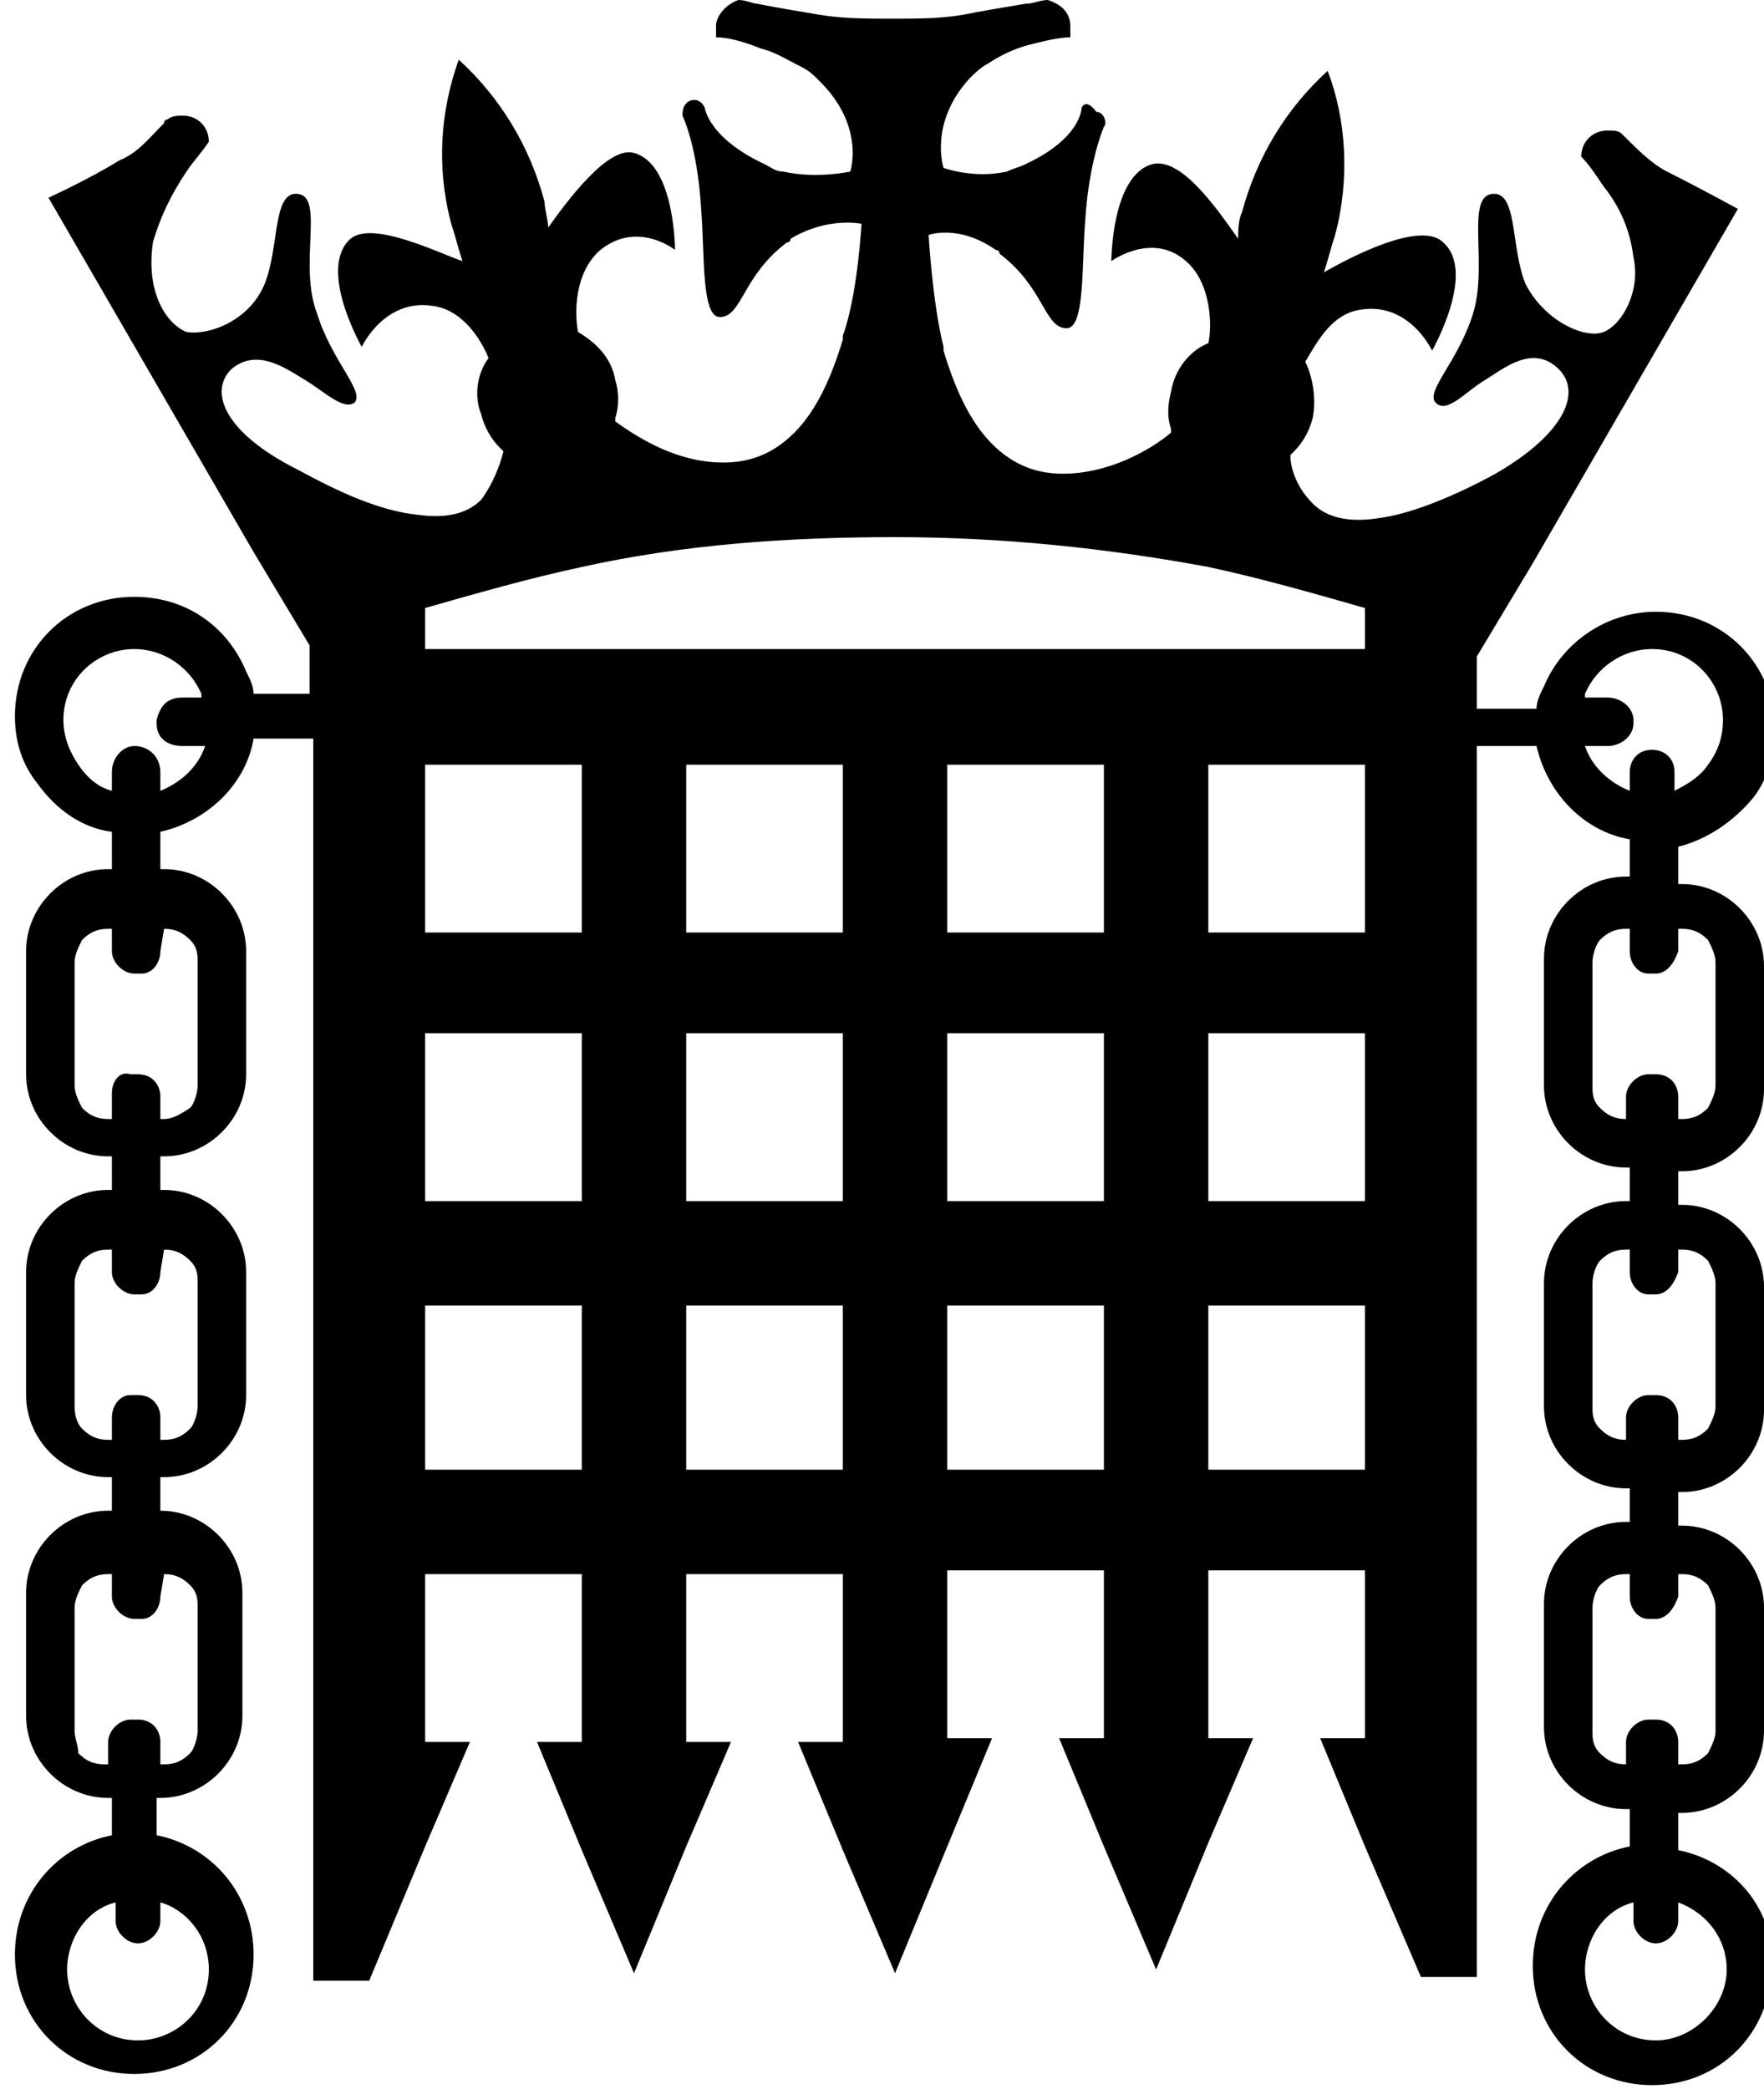 <?xml version="1.0" encoding="utf-8"?>
<!-- Generator: Adobe Illustrator 19.2.1, SVG Export Plug-In . SVG Version: 6.00 Build 0)  -->
<svg version="1.1" id="Layer_1" xmlns="http://www.w3.org/2000/svg" xmlns:xlink="http://www.w3.org/1999/xlink" x="0px" y="0px"
	 viewBox="0 0 47.3 56" style="enable-background:new 0 0 47.3 56;" xml:space="preserve">
<path d="M45,49.6v-1h0.1c1.2,0,2.2-1,2.2-2.2v-3.3c0-1.2-1-2.2-2.2-2.2H45l0,0V40h0.1c1.2,0,2.2-1,2.2-2.2v-3.3c0-1.2-1-2.2-2.2-2.2
	H45l0,0v-0.9h0.1c1.2,0,2.2-1,2.2-2.2v-3.3c0-1.2-1-2.2-2.2-2.2H45v-1c0.8-0.2,1.5-0.7,2-1.3c0.4-0.5,0.6-1.2,0.6-1.8
	c0-1.8-1.4-3.2-3.2-3.2c-1.3,0-2.5,0.8-3,2c-0.1,0.2-0.2,0.4-0.2,0.6h-1.6v-1.4l0,0l0,0l1.5-2.5l5.5-9.5c0,0-1.1-0.6-1.9-1
	c-0.4-0.2-0.8-0.6-1.1-0.9l-0.1-0.1c-0.1-0.1-0.2-0.1-0.4-0.1c-0.4,0-0.7,0.3-0.7,0.7C42.6,4.4,42.8,4.7,43,5
	c0.4,0.5,0.7,1.1,0.8,1.9c0.2,0.9-0.3,1.8-0.8,2s-1.6-0.3-2.1-1.3c-0.4-1-0.2-2.5-0.9-2.4s-0.1,1.9-0.5,3.2s-1.3,2.1-1,2.4
	c0.3,0.3,0.8-0.3,1.3-0.6s1.3-1,2-0.3c0.6,0.6,0.2,1.7-1.7,2.8c-1.1,0.6-2.3,1.1-3.2,1.2c-0.7,0.1-1.3,0-1.7-0.4s-0.6-0.9-0.6-1.3
	l0.1-0.1c0.2-0.2,0.4-0.5,0.5-0.9c0.1-0.5,0-1.1-0.2-1.5c0.3-0.5,0.7-1.3,1.5-1.4c1.3-0.2,1.9,1.1,1.9,1.1s1.2-2.1,0.3-2.9
	c-0.6-0.6-2.5,0.4-3.2,0.8c0.1-0.3,0.2-0.7,0.3-1c0.4-1.5,0.3-3.1-0.2-4.4c-1.1,1-1.9,2.3-2.3,3.8c-0.1,0.2-0.1,0.5-0.1,0.7
	c-0.5-0.7-1.5-2.2-2.3-2C29.8,4.7,29.8,7,29.8,7s1.1-0.8,2,0c0.7,0.6,0.7,1.8,0.6,2.2c-0.5,0.2-0.9,0.7-1,1.3c-0.1,0.4-0.1,0.7,0,1
	c0,0,0,0,0,0.1c-0.6,0.5-1.7,1.1-2.9,1.1c-0.8,0-1.4-0.3-1.9-0.8c-0.6-0.6-1-1.5-1.3-2.5V9.3c-0.3-1.2-0.4-3-0.4-3s0.8-0.3,1.8,0.4
	c0,0,0.1,0,0.1,0.1c1.2,0.9,1.2,2,1.8,2c0.5,0,0.4-1.7,0.5-2.9c0.1-1.6,0.5-2.5,0.5-2.5c0.1-0.1,0-0.4-0.2-0.4
	C29.1,2.6,29,2.9,29,2.9s0,0.8-1.5,1.5c-0.2,0.1-0.3,0.1-0.5,0.2c-0.9,0.2-1.7-0.1-1.7-0.1S24.9,3.3,26,2.1c0.1-0.1,0.3-0.3,0.5-0.4
	c0.3-0.2,0.7-0.4,1.1-0.5C28,1.1,28.4,1,28.7,1c0-0.1,0-0.2,0-0.3c0-0.4-0.3-0.6-0.6-0.7c-0.2,0-0.4,0.1-0.6,0.1
	c-0.6,0.1-1.2,0.2-1.7,0.3c-0.6,0.1-1.2,0.1-1.9,0.1c-0.6,0-1.3,0-1.9-0.1s-1.2-0.2-1.7-0.3C20.2,0.1,20,0,19.8,0
	c-0.3,0.1-0.6,0.4-0.6,0.7c0,0.1,0,0.2,0,0.3c0.3,0,0.7,0.1,1.2,0.3c0.4,0.1,0.7,0.3,1.1,0.5C21.7,1.9,21.8,2,22,2.2
	c1.2,1.2,0.8,2.4,0.8,2.4s-0.9,0.2-1.8,0c-0.2,0-0.3-0.1-0.5-0.2c-1.5-0.7-1.6-1.5-1.6-1.5s-0.1-0.3-0.4-0.2
	c-0.2,0.1-0.2,0.3-0.2,0.4c0,0,0.4,0.8,0.5,2.5c0.1,1.2,0,2.9,0.5,2.9c0.6,0,0.6-1.1,1.8-2c0,0,0.1,0,0.1-0.1c1-0.6,1.9-0.4,1.9-0.4
	S23,7.9,22.6,9v0.1c-0.3,1-0.7,1.9-1.3,2.5c-0.5,0.5-1.1,0.8-1.9,0.8c-1.2,0-2.2-0.6-2.9-1.1c0,0,0,0,0-0.1c0.1-0.3,0.1-0.7,0-1
	c-0.1-0.6-0.5-1-1-1.3c-0.1-0.5-0.1-1.6,0.6-2.2c1-0.8,2,0,2,0s0-2.3-1.1-2.6c-0.7-0.2-1.8,1.3-2.3,2c0-0.2-0.1-0.5-0.1-0.7
	c-0.4-1.5-1.2-2.8-2.3-3.8C11.8,3,11.7,4.5,12.1,6c0.1,0.3,0.2,0.7,0.3,1c-0.6-0.2-2.4-1.1-3-0.6C8.5,7.2,9.7,9.3,9.7,9.3
	s0.6-1.3,1.9-1.1c0.8,0.1,1.3,0.9,1.5,1.4c-0.3,0.4-0.4,1-0.2,1.5c0.1,0.4,0.3,0.7,0.5,0.9l0.1,0.1c-0.1,0.4-0.3,0.9-0.6,1.3
	c-0.4,0.4-1,0.5-1.7,0.4c-1-0.1-2.1-0.6-3.2-1.2c-2-1-2.4-2.1-1.8-2.7c0.7-0.6,1.5,0,2,0.3s1,0.8,1.3,0.6c0.3-0.3-0.6-1.1-1-2.4
	C8,7.1,8.7,5.3,8,5.2C7.3,5.1,7.5,6.6,7.1,7.6S5.6,9,5,8.9c-0.5-0.2-1.1-1-0.9-2.4C4.3,5.8,4.6,5.2,5,4.6c0.2-0.3,0.4-0.5,0.6-0.8
	c0-0.4-0.3-0.7-0.7-0.7c-0.1,0-0.3,0-0.4,0.1c-0.1,0-0.1,0.1-0.1,0.1C4,3.7,3.7,4.1,3.2,4.3c-0.8,0.5-1.9,1-1.9,1l5.5,9.5l1.5,2.5
	l0,0l0,0v1.3H6.8c0-0.2-0.1-0.4-0.2-0.6c-0.5-1.2-1.6-2-3-2c-1.8,0-3.2,1.4-3.2,3.2c0,0.7,0.2,1.3,0.6,1.8c0.5,0.7,1.2,1.2,2,1.3v1
	H2.9c-1.2,0-2.2,1-2.2,2.2v3.3c0,1.2,1,2.2,2.2,2.2H3v0.9l0,0H2.9c-1.2,0-2.2,1-2.2,2.2v3.3c0,1.2,1,2.2,2.2,2.2H3v0.9l0,0H2.9
	c-1.2,0-2.2,1-2.2,2.2V46c0,1.2,1,2.2,2.2,2.2H3v1c-1.5,0.3-2.6,1.6-2.6,3.2c0,1.8,1.4,3.2,3.2,3.2s3.2-1.4,3.2-3.2
	c0-1.6-1.1-2.9-2.6-3.2v-1h0.1c1.2,0,2.2-1,2.2-2.2v-0.1v-3.1v-0.1c0-1.2-1-2.2-2.2-2.2l0,0l0,0l0,0l0,0v-0.9h0.1
	c1.2,0,2.2-1,2.2-2.2v-0.1v-3.1v-0.1c0-1.2-1-2.2-2.2-2.2l0,0l0,0H4.3l0,0V31h0.1c1.2,0,2.2-1,2.2-2.2v-0.1v-3.1v-0.1
	c0-1.2-1-2.2-2.2-2.2l0,0l0,0H4.3v-1C5.6,22,6.6,21,6.8,19.8h1.6v0.5V25v2.7v4.5V35v4.5v2.7v4.5v6.4h1.5l1.5-3.6l1.2-2.8h-1.2v-4.5
	h4.2v4.5h-1.2l1.2,2.9l1.4,3.3l1.4-3.4l1.2-2.8h-1.2v-4.5h4.2v4.5h-1.2l1.2,2.9l1.4,3.3l1.4-3.4l1.2-2.9h-1.2v-4.5h4.2v4.5h-1.2
	l1.2,2.9l1.4,3.3l1.4-3.4l1.2-2.8h-1.2v-4.5h4.2v4.5h-1.2l1.2,2.9l1.5,3.5h1.5v-6.4v-4.5v-2.7V35v-2.7v-4.5V25v-4.5V20h1.6
	c0.3,1.3,1.3,2.3,2.5,2.5v1h-0.1l0,0l0,0c-1.2,0-2.2,1-2.2,2.2v0.1V29v0.1c0,1.2,1,2.2,2.2,2.2h0.1v0.9l0,0h-0.1l0,0l0,0
	c-1.2,0-2.2,1-2.2,2.2v0.1v3.1v0.1c0,1.2,1,2.2,2.2,2.2h0.1v0.9l0,0h-0.1l0,0l0,0c-1.2,0-2.2,1-2.2,2.2v0.1v3.1v0.1
	c0,1.2,1,2.2,2.2,2.2h0.1v1c-1.5,0.3-2.6,1.6-2.6,3.2c0,1.8,1.4,3.2,3.2,3.2s3.2-1.4,3.2-3.2C47.6,51.2,46.5,49.9,45,49.6z
	 M5.6,52.8c0,1.1-0.9,1.9-1.9,1.9c-1.1,0-1.9-0.9-1.9-1.9c0-0.8,0.5-1.6,1.3-1.8v0.5l0,0l0,0c0,0.3,0.3,0.6,0.6,0.6s0.6-0.3,0.6-0.6
	l0,0l0,0V51C5,51.2,5.6,51.9,5.6,52.8z M4.4,42.2c0.3,0,0.5,0.1,0.7,0.3s0.2,0.4,0.2,0.6l0,0v1.3v0.7v1.3l0,0c0,0.2-0.1,0.5-0.2,0.6
	c-0.2,0.2-0.4,0.3-0.7,0.3H4.3l0,0v-0.6l0,0c0-0.3-0.2-0.6-0.6-0.6H3.6H3.5c-0.3,0-0.6,0.3-0.6,0.6l0,0v0.6l0,0c0,0,0,0-0.1,0
	c-0.3,0-0.5-0.1-0.7-0.3c0-0.2-0.1-0.4-0.1-0.6v-1.3v-0.7v-1.3c0-0.2,0.1-0.4,0.2-0.6c0.2-0.2,0.4-0.3,0.7-0.3c0,0,0,0,0.1,0v0.6
	l0,0c0,0.3,0.3,0.6,0.6,0.6h0.1h0.1c0.3,0,0.5-0.3,0.5-0.6l0,0L4.4,42.2C4.3,42.2,4.3,42.2,4.4,42.2z M4.4,33.5
	c0.3,0,0.5,0.1,0.7,0.3s0.2,0.4,0.2,0.6l0,0v1.3v0.7v1.3l0,0c0,0.2-0.1,0.5-0.2,0.6c-0.2,0.2-0.4,0.3-0.7,0.3H4.3l0,0V38l0,0
	c0-0.3-0.2-0.6-0.6-0.6H3.6H3.5C3.2,37.4,3,37.7,3,38l0,0v0.6l0,0c0,0,0,0-0.1,0c-0.3,0-0.5-0.1-0.7-0.3C2.1,38.2,2,38,2,37.7v-1.3
	v-0.7v-1.3c0-0.2,0.1-0.4,0.2-0.6c0.2-0.2,0.4-0.3,0.7-0.3c0,0,0,0,0.1,0v0.6l0,0c0,0.3,0.3,0.6,0.6,0.6h0.1h0.1
	c0.3,0,0.5-0.3,0.5-0.6l0,0L4.4,33.5C4.3,33.5,4.3,33.5,4.4,33.5z M4.4,24.9c0.3,0,0.5,0.1,0.7,0.3c0.2,0.2,0.2,0.4,0.2,0.6l0,0v1.3
	v0.7v1.3l0,0c0,0.2-0.1,0.5-0.2,0.6C4.8,29.9,4.6,30,4.4,30H4.3v-0.6l0,0c0-0.3-0.2-0.6-0.6-0.6H3.6H3.5C3.2,28.7,3,29,3,29.3l0,0
	V30c0,0,0,0-0.1,0c-0.3,0-0.5-0.1-0.7-0.3C2.1,29.5,2,29.3,2,29.1v-1.3v-0.7v-1.3c0-0.2,0.1-0.4,0.2-0.6c0.2-0.2,0.4-0.3,0.7-0.3
	c0,0,0,0,0.1,0v0.6l0,0l0,0c0,0.3,0.3,0.6,0.6,0.6h0.1h0.1c0.3,0,0.5-0.3,0.5-0.6l0,0l0,0L4.4,24.9C4.3,24.9,4.3,24.9,4.4,24.9z
	 M4.3,21.2v-0.5l0,0C4.3,20.3,4,20,3.6,20C3.3,20,3,20.3,3,20.7l0,0v0.5c-0.4-0.1-0.7-0.4-0.9-0.7c-0.2-0.3-0.4-0.7-0.4-1.2
	c0-1.1,0.9-1.9,1.9-1.9c0.8,0,1.5,0.5,1.8,1.2c0,0,0,0,0,0.1H5.3H4.9l0,0c-0.4,0-0.6,0.2-0.7,0.6c0,0,0,0,0,0.1
	c0,0.4,0.3,0.6,0.7,0.6l0,0h0.6C5.3,20.6,4.8,21,4.3,21.2z M15.6,39.4h-4.2V35h4.2V39.4z M15.6,32.2h-4.2v-4.5h4.2V32.2z M15.6,25
	h-4.2v-4.5h4.2V25z M22.6,39.4h-4.2V35h4.2C22.6,35,22.6,39.4,22.6,39.4z M22.6,32.2h-4.2v-4.5h4.2C22.6,27.7,22.6,32.2,22.6,32.2z
	 M22.6,25h-4.2v-4.5h4.2C22.6,20.5,22.6,25,22.6,25z M29.6,39.4h-4.2V35h4.2C29.6,35,29.6,39.4,29.6,39.4z M29.6,32.2h-4.2v-4.5h4.2
	C29.6,27.7,29.6,32.2,29.6,32.2z M29.6,25h-4.2v-4.5h4.2C29.6,20.5,29.6,25,29.6,25z M36.6,39.4h-4.2V35h4.2V39.4z M36.6,32.2h-4.2
	v-4.5h4.2V32.2z M36.6,25h-4.2v-4.5h4.2V25z M32.4,17.4h-2.8h-4.2h-2.8h-4.2h-2.8h-4.2v-1.1c1.4-0.4,2.8-0.8,4.2-1.1
	c2.7-0.6,5.5-0.8,8.4-0.8s5.7,0.3,8.4,0.8c1.4,0.3,2.8,0.7,4.2,1.1v1.1H32.4z M42.5,20h0.6l0,0c0.4,0,0.7-0.3,0.7-0.6c0,0,0,0,0-0.1
	c0-0.3-0.3-0.6-0.7-0.6l0,0h-0.4h-0.2c0,0,0,0,0-0.1c0.3-0.7,1-1.2,1.8-1.2c1.1,0,1.9,0.9,1.9,1.9c0,0.4-0.1,0.8-0.4,1.2
	c-0.2,0.3-0.5,0.5-0.9,0.7v-0.5l0,0c0-0.4-0.3-0.6-0.6-0.6c-0.4,0-0.6,0.3-0.6,0.6l0,0v0.5C43.2,21,42.7,20.6,42.5,20z M43.6,30
	c-0.3,0-0.5-0.1-0.7-0.3c-0.2-0.2-0.2-0.4-0.2-0.6l0,0v-1.3v-0.7v-1.3l0,0c0-0.2,0.1-0.5,0.2-0.6c0.2-0.2,0.4-0.3,0.7-0.3h0.1v0.6
	l0,0l0,0c0,0.3,0.2,0.6,0.5,0.6h0.1h0.1c0.3,0,0.5-0.3,0.6-0.6l0,0l0,0v-0.6c0,0,0,0,0.1,0c0.3,0,0.5,0.1,0.7,0.3
	c0.1,0.2,0.2,0.4,0.2,0.6v1.3v0.7v1.3c0,0.2-0.1,0.4-0.2,0.6c-0.2,0.2-0.4,0.3-0.7,0.3c0,0,0,0-0.1,0v-0.6l0,0
	c0-0.3-0.2-0.6-0.6-0.6h-0.1h-0.1c-0.3,0-0.6,0.3-0.6,0.6l0,0V30C43.7,30,43.7,30,43.6,30z M43.6,38.6c-0.3,0-0.5-0.1-0.7-0.3
	s-0.2-0.4-0.2-0.6l0,0v-1.3v-0.7v-1.3l0,0c0-0.2,0.1-0.5,0.2-0.6c0.2-0.2,0.4-0.3,0.7-0.3h0.1v0.6l0,0c0,0.3,0.2,0.6,0.5,0.6h0.1
	h0.1c0.3,0,0.5-0.3,0.6-0.6l0,0v-0.6c0,0,0,0,0.1,0c0.3,0,0.5,0.1,0.7,0.3c0.1,0.2,0.2,0.4,0.2,0.6v1.3v0.7v1.3
	c0,0.2-0.1,0.4-0.2,0.6c-0.2,0.2-0.4,0.3-0.7,0.3c0,0,0,0-0.1,0l0,0V38l0,0c0-0.3-0.2-0.6-0.6-0.6h-0.1h-0.1c-0.3,0-0.6,0.3-0.6,0.6
	l0,0V38.6L43.6,38.6C43.7,38.6,43.7,38.6,43.6,38.6z M43.6,47.3c-0.3,0-0.5-0.1-0.7-0.3s-0.2-0.4-0.2-0.6l0,0v-1.3v-0.7v-1.3l0,0
	c0-0.2,0.1-0.5,0.2-0.6c0.2-0.2,0.4-0.3,0.7-0.3h0.1v0.6l0,0c0,0.3,0.2,0.6,0.5,0.6h0.1h0.1c0.3,0,0.5-0.3,0.6-0.6l0,0v-0.6
	c0,0,0,0,0.1,0c0.3,0,0.5,0.1,0.7,0.3c0.1,0.2,0.2,0.4,0.2,0.6v1.3v0.7v1.3c0,0.2-0.1,0.4-0.2,0.6c-0.2,0.2-0.4,0.3-0.7,0.3
	c0,0,0,0-0.1,0l0,0v-0.6l0,0c0-0.3-0.2-0.6-0.6-0.6h-0.1h-0.1c-0.3,0-0.6,0.3-0.6,0.6l0,0V47.3L43.6,47.3
	C43.7,47.3,43.7,47.3,43.6,47.3z M44.4,54.7c-1.1,0-1.9-0.9-1.9-1.9c0-0.8,0.5-1.6,1.3-1.8v0.5l0,0l0,0c0,0.3,0.3,0.6,0.6,0.6
	s0.6-0.3,0.6-0.6l0,0l0,0V51c0.8,0.3,1.3,1,1.3,1.8C46.3,53.8,45.4,54.7,44.4,54.7z"/>
</svg>

